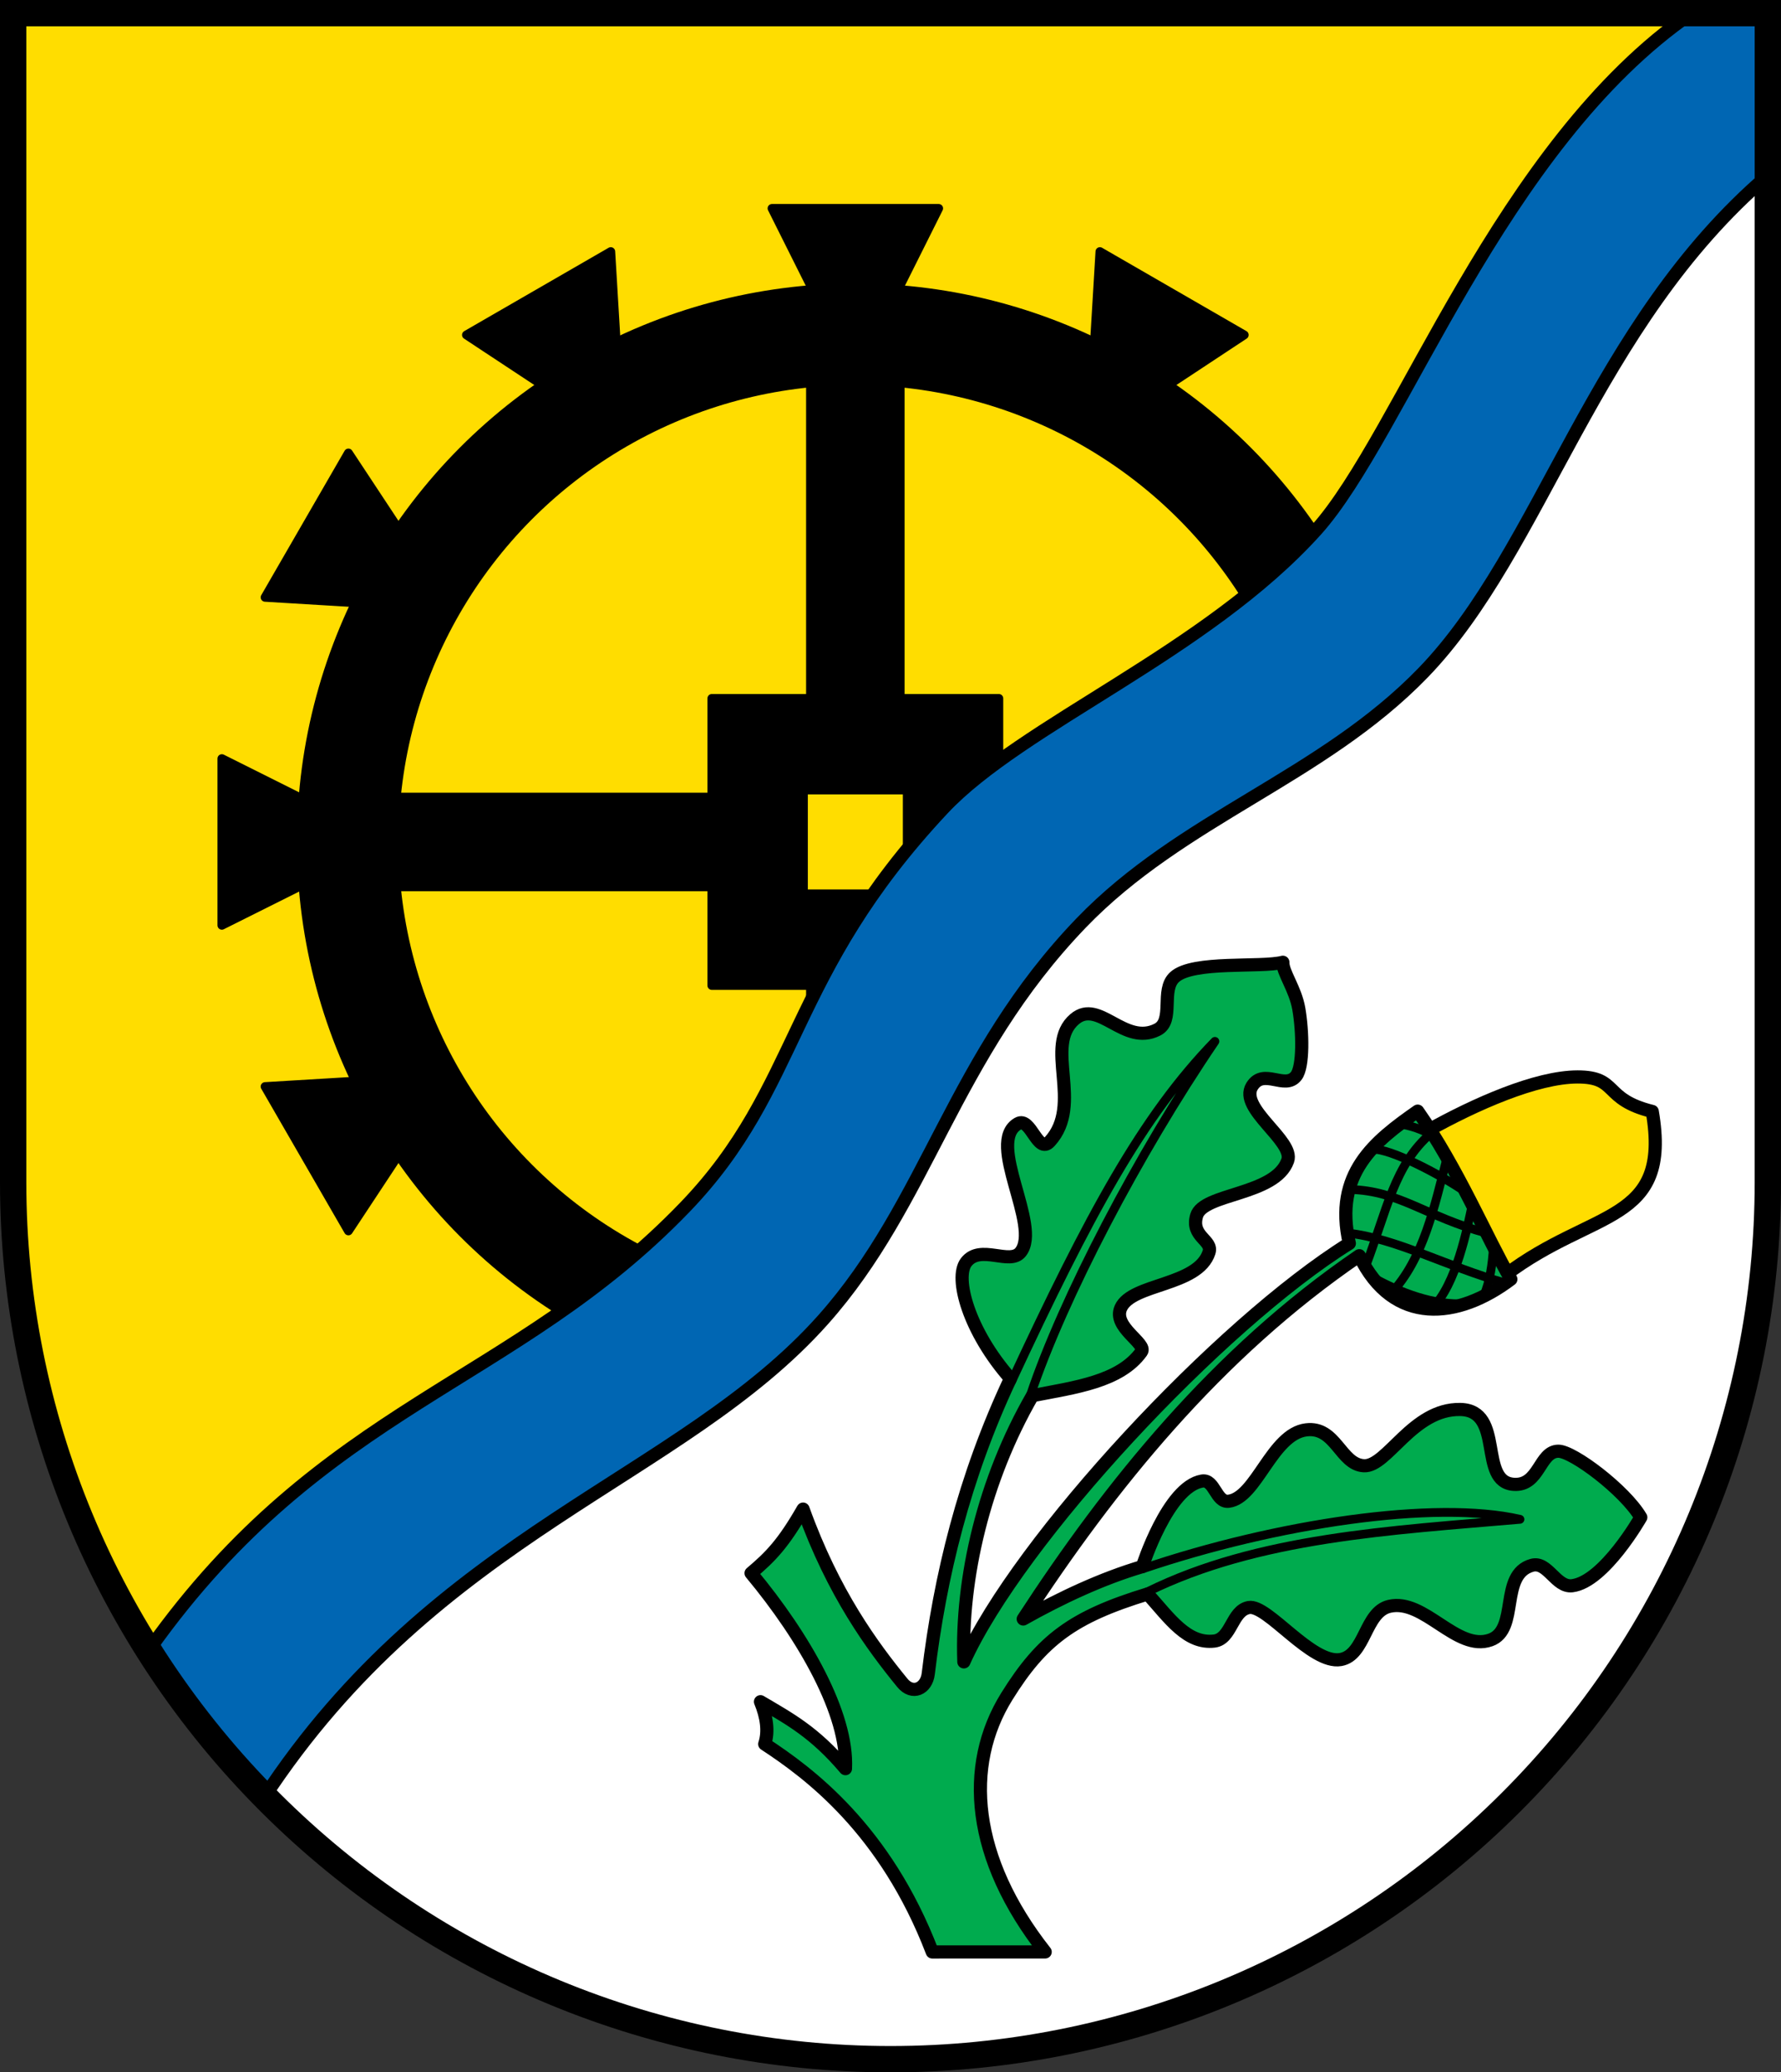 <?xml version="1.0" encoding="UTF-8"?>
<svg width="203mm" height="236.17mm" version="1.1" viewBox="0 0 203 236.17" xmlns="http://www.w3.org/2000/svg">
 <rect x="0" y="0" width="203" height="236.17" fill="#333333" stroke="none"/>
 <title>Wappen von Hardt</title>
 <g transform="translate(-15.538 -34.191)">
  <path d="m17.038 35.691v133.239c3.53321e-5 22.19 7.39 43.616 20.8 61.002l94.199-89.242 84.999-104.999v-5.16764e-4z" fill="#fd0"/>
  <circle cx="113.031" cy="130.141" r="63.149" stroke="#000" stroke-linecap="round" stroke-linejoin="round" stroke-miterlimit="9.4" stroke-width="1"/>
  <circle cx="113.031" cy="130.141" r="52.566" fill="#fd0" stroke="#000" stroke-linecap="round" stroke-linejoin="round" stroke-miterlimit="9.4" stroke-width="1"/>
  <g stroke="#000" stroke-linejoin="round">
   <path d="m45.75 158.016 11.16-0.67 4.5 7.794-6.16 9.33z"/>
   <rect transform="rotate(-90)" x="-188.312" y="107.917" width="116.341" height="10.226" stroke-linecap="round" stroke-miterlimit="9.4" stroke-width="1"/>
   <rect x="54.86" y="125.028" width="116.341" height="10.226" stroke-linecap="round" stroke-miterlimit="9.4" stroke-width="1"/>
  </g>
  <path d="m217.038 35.691-84.999 104.999-94.199 89.242c2.607 3.38 5.437 6.609 8.489 9.659 18.753 18.741 44.189 29.269 70.71 29.269 26.522 7.99999e-5 51.957-10.528 70.711-29.268 18.754-18.741 29.289-44.159 29.289-70.662z" fill="#fff"/>
  <rect x="96.672" y="113.783" width="32.717" height="32.717" stroke="#000" stroke-linecap="round" stroke-linejoin="round" stroke-miterlimit="9.4" stroke-width="1"/>
  <rect x="107.115" y="124.226" width="11.83" height="11.83" fill="#fd0" stroke="#000" stroke-linecap="round" stroke-linejoin="round" stroke-miterlimit="9.4"/>
  <g stroke="#000" stroke-linejoin="round">
   <path d="m103.531 57.937 5 10h9l5-10z"/>
   <path d="m140.906 62.861-0.67 11.16 7.794 4.5 9.33-6.16z"/>
   <path d="m40.826 120.642 10 5v9l-10 5z"/>
   <path d="m55.25 85.812 6.16 9.33-4.5 7.794-11.16-0.67z"/>
   <path d="m85.156 62.861 0.67 11.16-7.794 4.5-9.33-6.16z"/>
  </g>
  <g stroke="#000" stroke-width="1.5">
   <path d="m208.338 35.691c-21.896 15.055-33.053 48.083-42.777 58.897-12.57 13.978-33.521 22.139-42.543 31.761-17.777 18.961-16.145 31.639-29.4 45.407-19.494 20.249-41.227 22.504-60.985 50.301 3.657 5.967 8.11 12.086 12.897 17.129 19.824-30.322 47.668-36.465 63.814-54.582 11.973-13.434 14.767-29.991 29.418-45.221 11.523-11.978 27.427-16.586 38.987-28.528 13.603-14.052 19.383-39.613 39.289-56.663l-1.4e-12 -18.5z" fill="#0066b3"/>
   <path d="m203.863 160.852c2.228 12.869-6.71 11.03-16.724 18.627l-8.86-16.443c5.361-3.002 12.379-6.115 17.077-6.115s2.837 2.534 8.507 3.932z" fill="#fd0" stroke-linecap="round" stroke-linejoin="round"/>
   <path d="m121.799 256.641c-5.35-13.992-14.126-20.439-19.097-23.696 0.477-1.456 0.214-3.124-0.484-4.822 3.346 1.973 6.156 3.465 9.685 7.627 0.309-6.196-4.67-14.963-10.758-22.279 2.24-1.887 3.688-3.392 5.928-7.299 3.467 9.645 7.932 15.651 11.307 19.792 1.162 1.426 2.755 0.691 2.961-1.027 1.332-11.123 4.094-22.427 9.372-33.64-4.75-5.386-6.425-11.47-5.047-13.265 1.603-2.088 4.976 0.391 6.201-1.149 2.385-2.995-3.986-12.5-0.314-14.633 1.462-0.849 2.26 3.547 3.637 2.036 3.893-4.27-0.738-10.93 2.845-13.96 2.779-2.35 5.658 3.126 9.424 1.203 1.977-1.01 0.321-4.509 1.969-5.997 2.099-1.896 9.83-1.035 12.332-1.679-0.037 1.152 1.419 3.01 1.817 5.3 0.451 2.599 0.54 6.597-0.301 7.662-1.281 1.624-3.71-0.957-5.026 1.162-1.571 2.528 4.858 6.238 4.062 8.481-1.412 3.978-9.638 3.686-10.384 6.289-0.688 2.398 1.868 2.756 1.416 4.162-1.24 3.856-8.768 3.511-10.046 6.326-0.995 2.192 3.026 4.066 2.341 5.018-2.455 3.41-7.539 4.042-12.42 4.989-5.533 9.601-8.156 20.813-7.818 30.34 6.256-13.89 29.132-38.478 43.936-47.689-1.821-7.963 2.897-11.655 7.792-15.073 4.589 6.521 7.938 14.559 10.621 19.157-6.022 4.55-13.397 5.357-17.275-2.683-16.27 11.095-28.466 26.288-38.307 41.401 4.285-2.418 9.025-4.631 13.579-5.971 0 0 2.894-9.087 6.801-9.748 1.433-0.242 1.582 2.47 3.026 2.303 3.175-0.369 4.937-7.665 8.854-8.139 3.374-0.408 3.896 3.947 6.566 4.092 2.664 0.145 5.548-6.522 10.994-6.414 5.1 0.102 1.971 8.281 6.113 8.534 2.919 0.178 2.888-3.757 5.056-3.777 1.67-0.016 7.599 4.463 9.401 7.537 0 0-4.165 7.337-7.817 7.794-1.854 0.232-2.797-2.834-4.595-2.326-3.75 1.059-1.421 7.34-4.736 8.508-3.855 1.358-7.538-4.769-11.516-3.832-2.79 0.657-2.73 5.57-5.554 6.061-3.308 0.575-8.348-6.312-10.457-5.928-1.957 0.356-1.975 3.597-3.951 3.823-3.075 0.352-5.054-2.538-7.581-5.369-8.538 2.61-12.037 5.226-16.048 11.667-4.951 7.95-4.02 18.459 4.365 29.128z" fill="#00ab4e" stroke-linecap="round" stroke-linejoin="round"/>
  </g>
  <g fill="none" stroke="#000">
   <g stroke-linecap="round">
    <g>
     <path d="m171.18 178.543c2.471-6.514 3.276-11.595 7.493-15.227"/>
     <path d="m174.033 181.636c3.764-3.925 5.031-10.087 6.433-15.463"/>
     <path d="m183.326 171.557c-0.5 2.359-1.785 9.111-4.608 11.756"/>
     <path d="m184.648 181.887c0.726-1.634 1-3.734 1.11-5.543"/>
     <path d="m169.155 174.717c5.559 0.606 11.189 3.793 17.989 5.701"/>
     <path d="m169.411 169.747c5.662 0.139 8.637 3.109 15.594 4.979"/>
     <path d="m171.989 165.148c2.041-0.042 7.517 2.76 10.64 4.903"/>
     <path d="m175.082 162.293c1.076 0.111 2.702 0.631 3.923 1.407"/>
     <path d="m172.02 179.783c3.18 1.74 6.879 3.178 10.547 2.977"/>
    </g>
    <path d="m145.824 212.962c15.178-5.141 33.251-7.861 42.961-5.627-14.768 1.276-29.869 2.057-42.446 8.257" stroke-linejoin="round"/>
    <path d="m130.839 191.619c8.825-18.963 14.907-30.246 23.176-38.751-8.758 12.882-17.308 29.267-20.997 40.25" stroke-linejoin="round"/>
   </g>
   <path d="m17.038 35.691 2.12e-4 133.239c4.22e-5 26.503 10.536 51.921 29.289 70.662 18.753 18.741 44.189 29.269 70.71 29.269 26.522 8e-5 51.957-10.528 70.711-29.269 18.754-18.741 29.29-44.158 29.289-70.662l-7.9e-4 -133.239z" stroke-linecap="square" stroke-miterlimit="8" stroke-width="3"/>
  </g>
 </g>
</svg>
